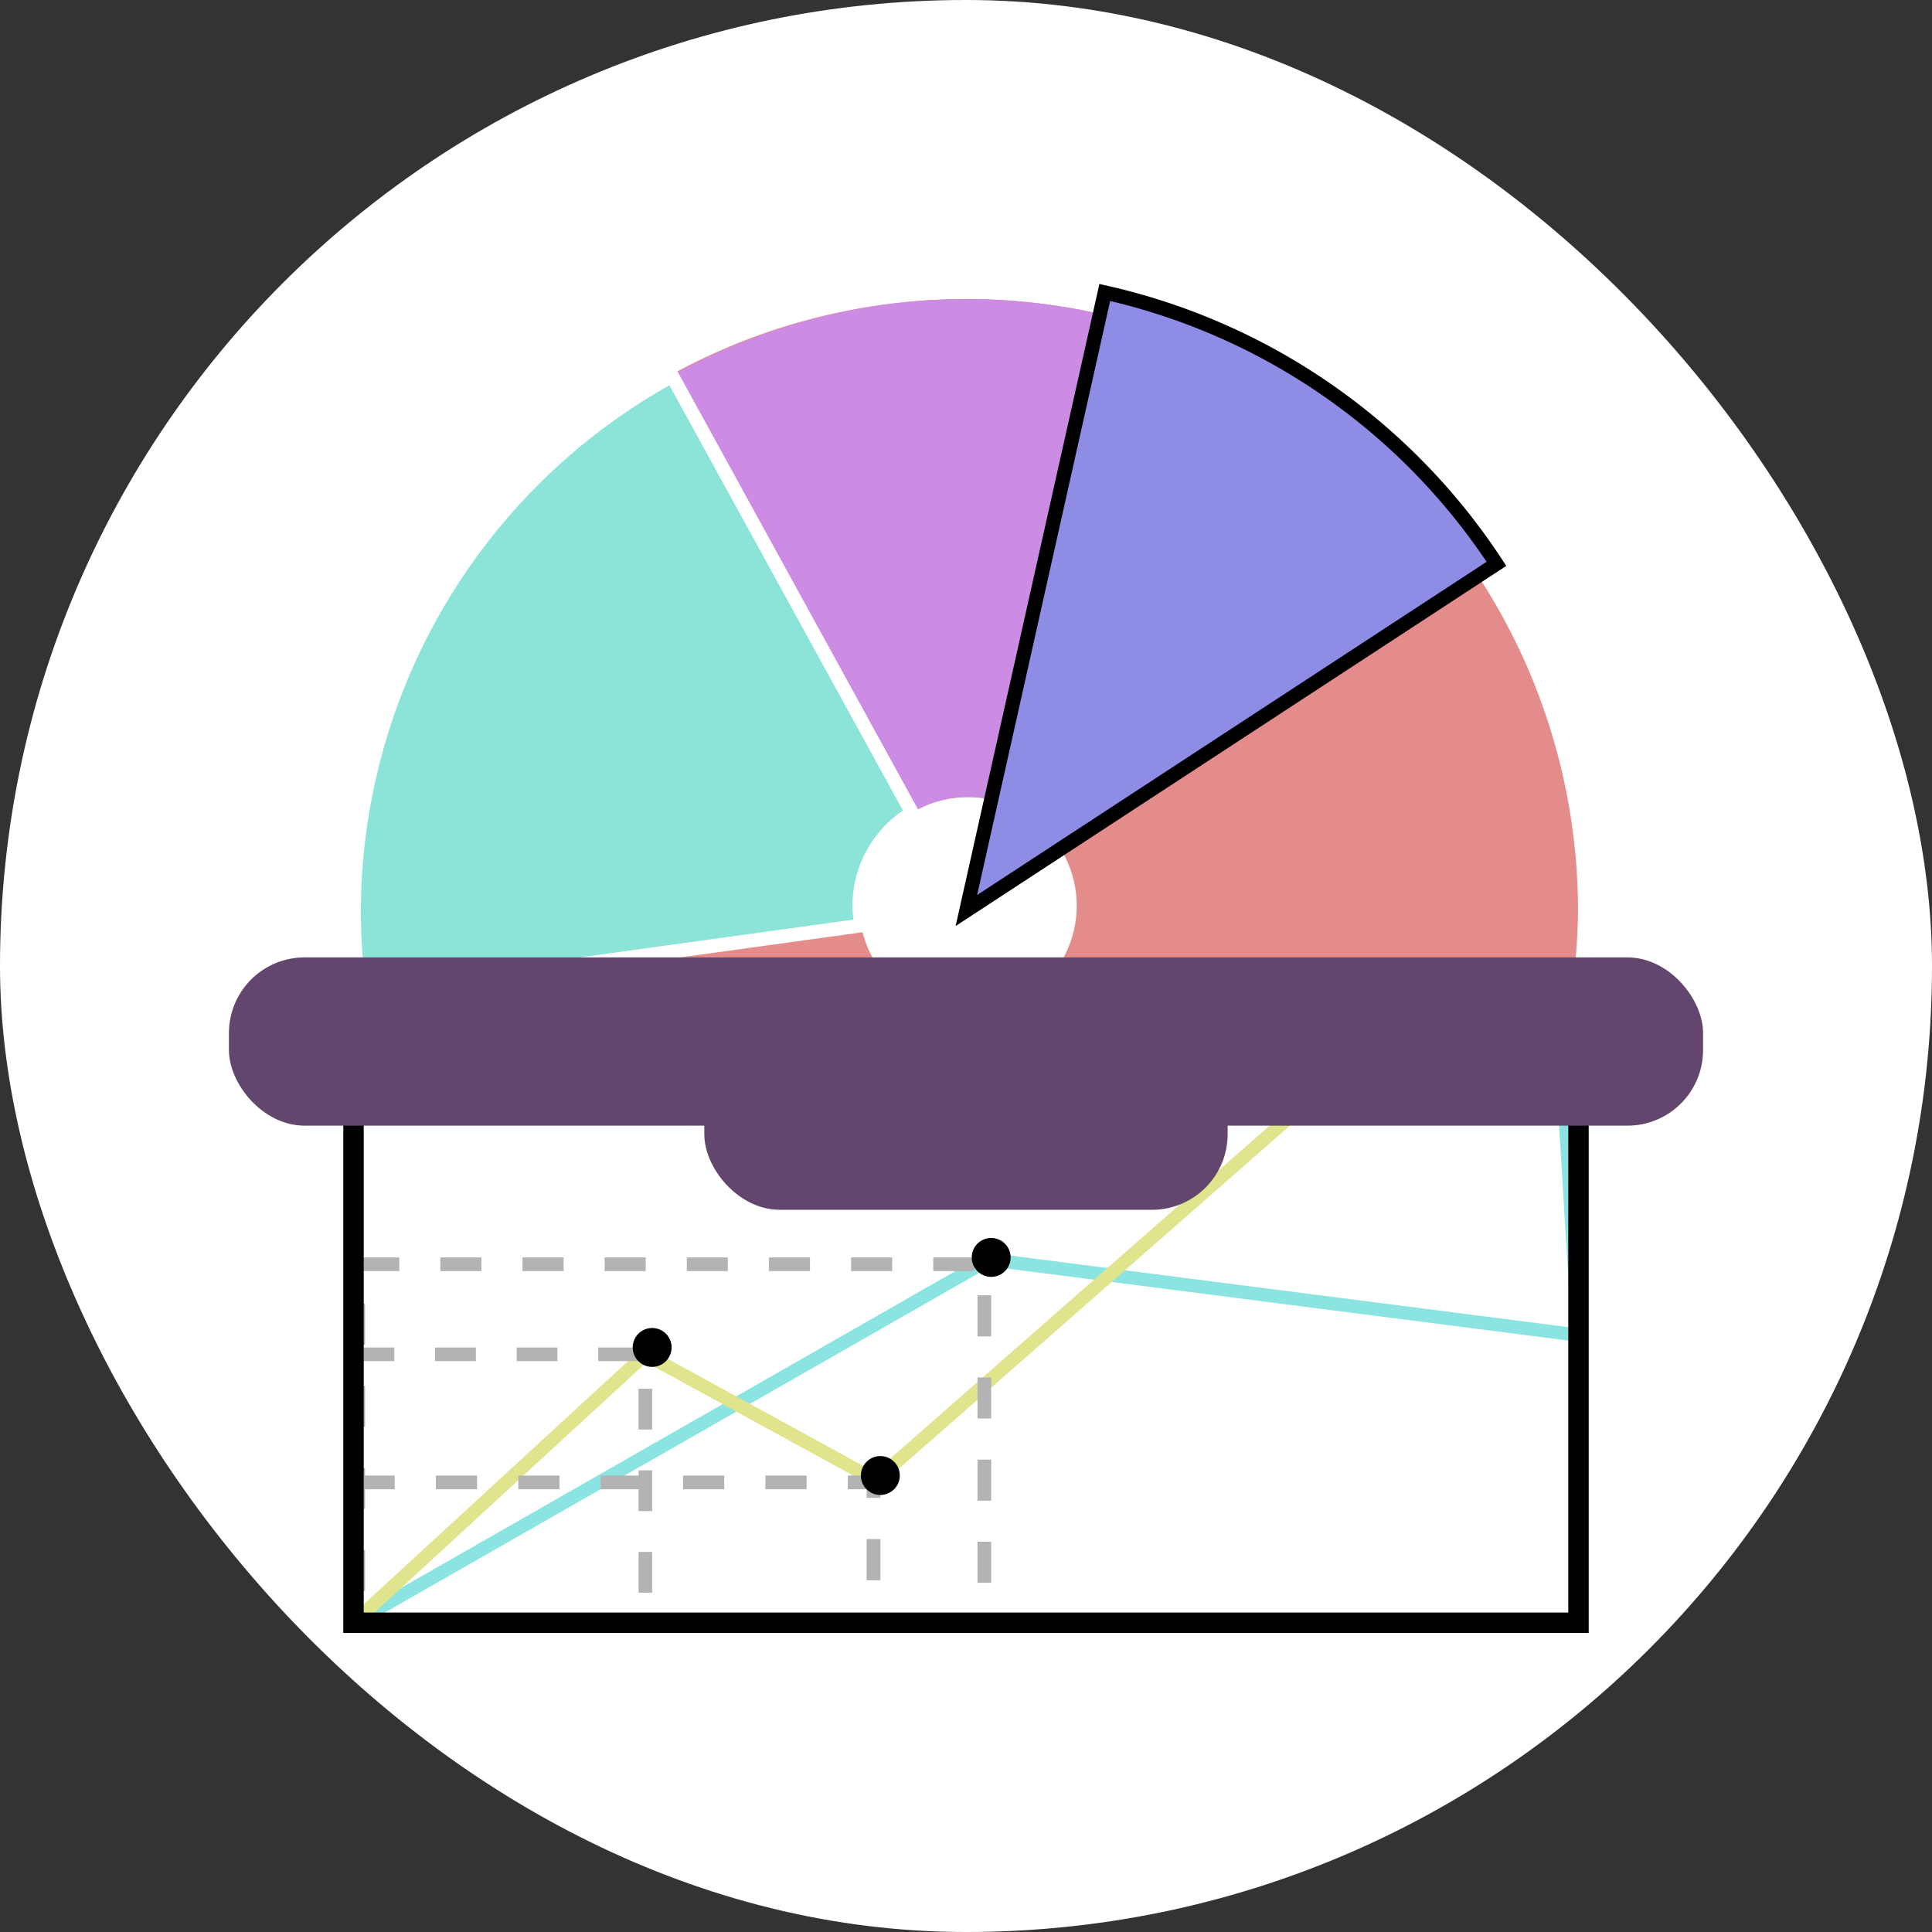 <?xml version="1.0" encoding="UTF-8" standalone="no"?>
<!-- Created with Inkscape (http://www.inkscape.org/) -->

<svg
   width="128"
   height="128"
   viewBox="0 0 33.867 33.867"
   version="1.1"
   id="svg1"
   sodipodi:docname="dss-ikon.svg"
   inkscape:version="1.3 (0e150ed6c4, 2023-07-21)"
   xmlns:inkscape="http://www.inkscape.org/namespaces/inkscape"
   xmlns:sodipodi="http://sodipodi.sourceforge.net/DTD/sodipodi-0.dtd"
   xmlns="http://www.w3.org/2000/svg"
   xmlns:svg="http://www.w3.org/2000/svg">
  <rect x="0" y="0" width="33.867" height="33.867" fill="#333333" stroke="none"/>
  <sodipodi:namedview
     id="namedview1"
     pagecolor="#ffffff"
     bordercolor="#000000"
     borderopacity="0.25"
     inkscape:showpageshadow="2"
     inkscape:pageopacity="0.0"
     inkscape:pagecheckerboard="true"
     inkscape:deskcolor="#d1d1d1"
     inkscape:document-units="px"
     inkscape:zoom="5.9366442"
     inkscape:cx="63.166999"
     inkscape:cy="56.681854"
     inkscape:window-width="1920"
     inkscape:window-height="1009"
     inkscape:window-x="-8"
     inkscape:window-y="-8"
     inkscape:window-maximized="1"
     inkscape:current-layer="layer1" />
  <defs
     id="defs1" />
  <g
     inkscape:label="Layer 1"
     inkscape:groupmode="layer"
     id="layer1">
    <rect
       style="fill:#ffffff;fill-opacity:1;stroke:none;stroke-width:0.26"
       id="rect2"
       width="33.867"
       height="33.867"
       x="0"
       y="0"
       ry="16.933" />
    <path
       id="circle1"
       style="fill:#e48c8c;fill-opacity:1;stroke:none;stroke-width:0.241"
       d="M 16.933 5.242 A 10.729 10.729 0 0 0 6.205 15.97 A 10.729 10.729 0 0 0 6.502 18.363 L 27.364 18.363 A 10.729 10.729 0 0 0 27.662 15.97 A 10.729 10.729 0 0 0 16.933 5.242 z M 16.969 13.972 A 1.905 1.905 0 0 1 18.874 15.877 A 1.905 1.905 0 0 1 16.969 17.782 A 1.905 1.905 0 0 1 15.064 15.877 A 1.905 1.905 0 0 1 16.969 13.972 z " />
    <path
       id="circle5"
       style="fill:#cc8ce4;fill-opacity:1;stroke:none;stroke-width:0.241"
       d="M 16.933 5.242 A 10.729 10.729 0 0 0 8.355 9.574 L 15.388 14.818 A 1.905 1.905 0 0 1 16.969 13.972 A 1.905 1.905 0 0 1 17.944 14.24 L 22.344 6.709 A 10.729 10.729 0 0 0 16.933 5.242 z " />
    <path
       id="circle4"
       style="fill:#8ce4d9;fill-opacity:1;stroke:#ffffff;stroke-width:0.241"
       d="M 11.782 6.59 A 10.729 10.729 0 0 0 6.205 15.97 A 10.729 10.729 0 0 0 6.31 17.437 L 15.1 16.223 A 1.905 1.905 0 0 1 15.064 15.877 A 1.905 1.905 0 0 1 15.988 14.248 L 11.782 6.59 z " />
    <path
       style="fill:none;fill-opacity:1;stroke:#8ce4e2;stroke-width:0.234;stroke-opacity:1"
       d="M 6.197,28.446 17.337,22.079 27.67,23.405 27.364,18.363"
       id="path8"
       sodipodi:nodetypes="cccc" />
    <path
       style="fill:none;fill-opacity:1;stroke:#e0e48c;stroke-width:0.234;stroke-opacity:1"
       d="m 6.197,28.446 5.116,-4.707 4.036,2.209 8.012,-7.03"
       id="path9" />
    <rect
       style="fill:none;fill-opacity:1;stroke:#b3b3b3;stroke-width:0.238;stroke-dasharray:0.715, 0.715;stroke-dashoffset:0;stroke-opacity:1"
       id="rect9"
       width="5.116"
       height="4.707"
       x="6.197"
       y="23.74" />
    <rect
       style="fill:none;fill-opacity:1;stroke:#b3b3b3;stroke-width:0.24;stroke-dasharray:0.72, 0.72;stroke-dashoffset:0;stroke-opacity:1"
       id="rect9-6"
       width="10.976"
       height="6.289"
       x="6.279"
       y="22.162" />
    <rect
       style="fill:none;fill-opacity:1;stroke:#b3b3b3;stroke-width:0.241;stroke-dasharray:0.722, 0.722;stroke-dashoffset:0;stroke-opacity:1"
       id="rect9-9"
       width="9.115"
       height="2.461"
       x="6.197"
       y="25.986" />
    <rect
       style="fill:none;fill-opacity:1;stroke:#000000;stroke-width:0.358;stroke-dasharray:none"
       id="rect7"
       width="21.473"
       height="10.083"
       x="6.197"
       y="18.363" />
    <rect
       style="fill:#62466d;fill-opacity:1;stroke:none;stroke-width:0.136"
       id="rect5"
       width="25.841"
       height="2.949"
       x="4.013"
       y="16.783"
       ry="1.325" />
    <rect
       style="fill:#62466d;fill-opacity:1;stroke:none;stroke-width:0.081"
       id="rect6"
       width="9.174"
       height="2.949"
       x="12.346"
       y="18.258"
       ry="1.325" />
    <circle
       style="fill:#000000;fill-opacity:1;stroke:none;stroke-width:0.238;stroke-dasharray:0.715, 0.715;stroke-dashoffset:0;stroke-opacity:1"
       id="path10-8"
       cx="17.375"
       cy="22.042"
       r="0.341" />
    <circle
       style="fill:#000000;fill-opacity:1;stroke:none;stroke-width:0.238;stroke-dasharray:0.715, 0.715;stroke-dashoffset:0;stroke-opacity:1"
       id="path10"
       cx="11.432"
       cy="23.62"
       r="0.341" />
    <circle
       style="fill:#000000;fill-opacity:1;stroke:none;stroke-width:0.238;stroke-dasharray:0.715, 0.715;stroke-dashoffset:0;stroke-opacity:1"
       id="path10-2"
       cx="15.432"
       cy="25.865"
       r="0.341" />
    <path
       id="circle3"
       style="fill:#8e8ce4;fill-opacity:1;stroke:#000000;stroke-width:0.249"
       d="M 19.366,5.127 16.94,15.961 26.232,9.884 A 11.105,11.105 0 0 0 19.366,5.127 Z" />
  </g>
</svg>
